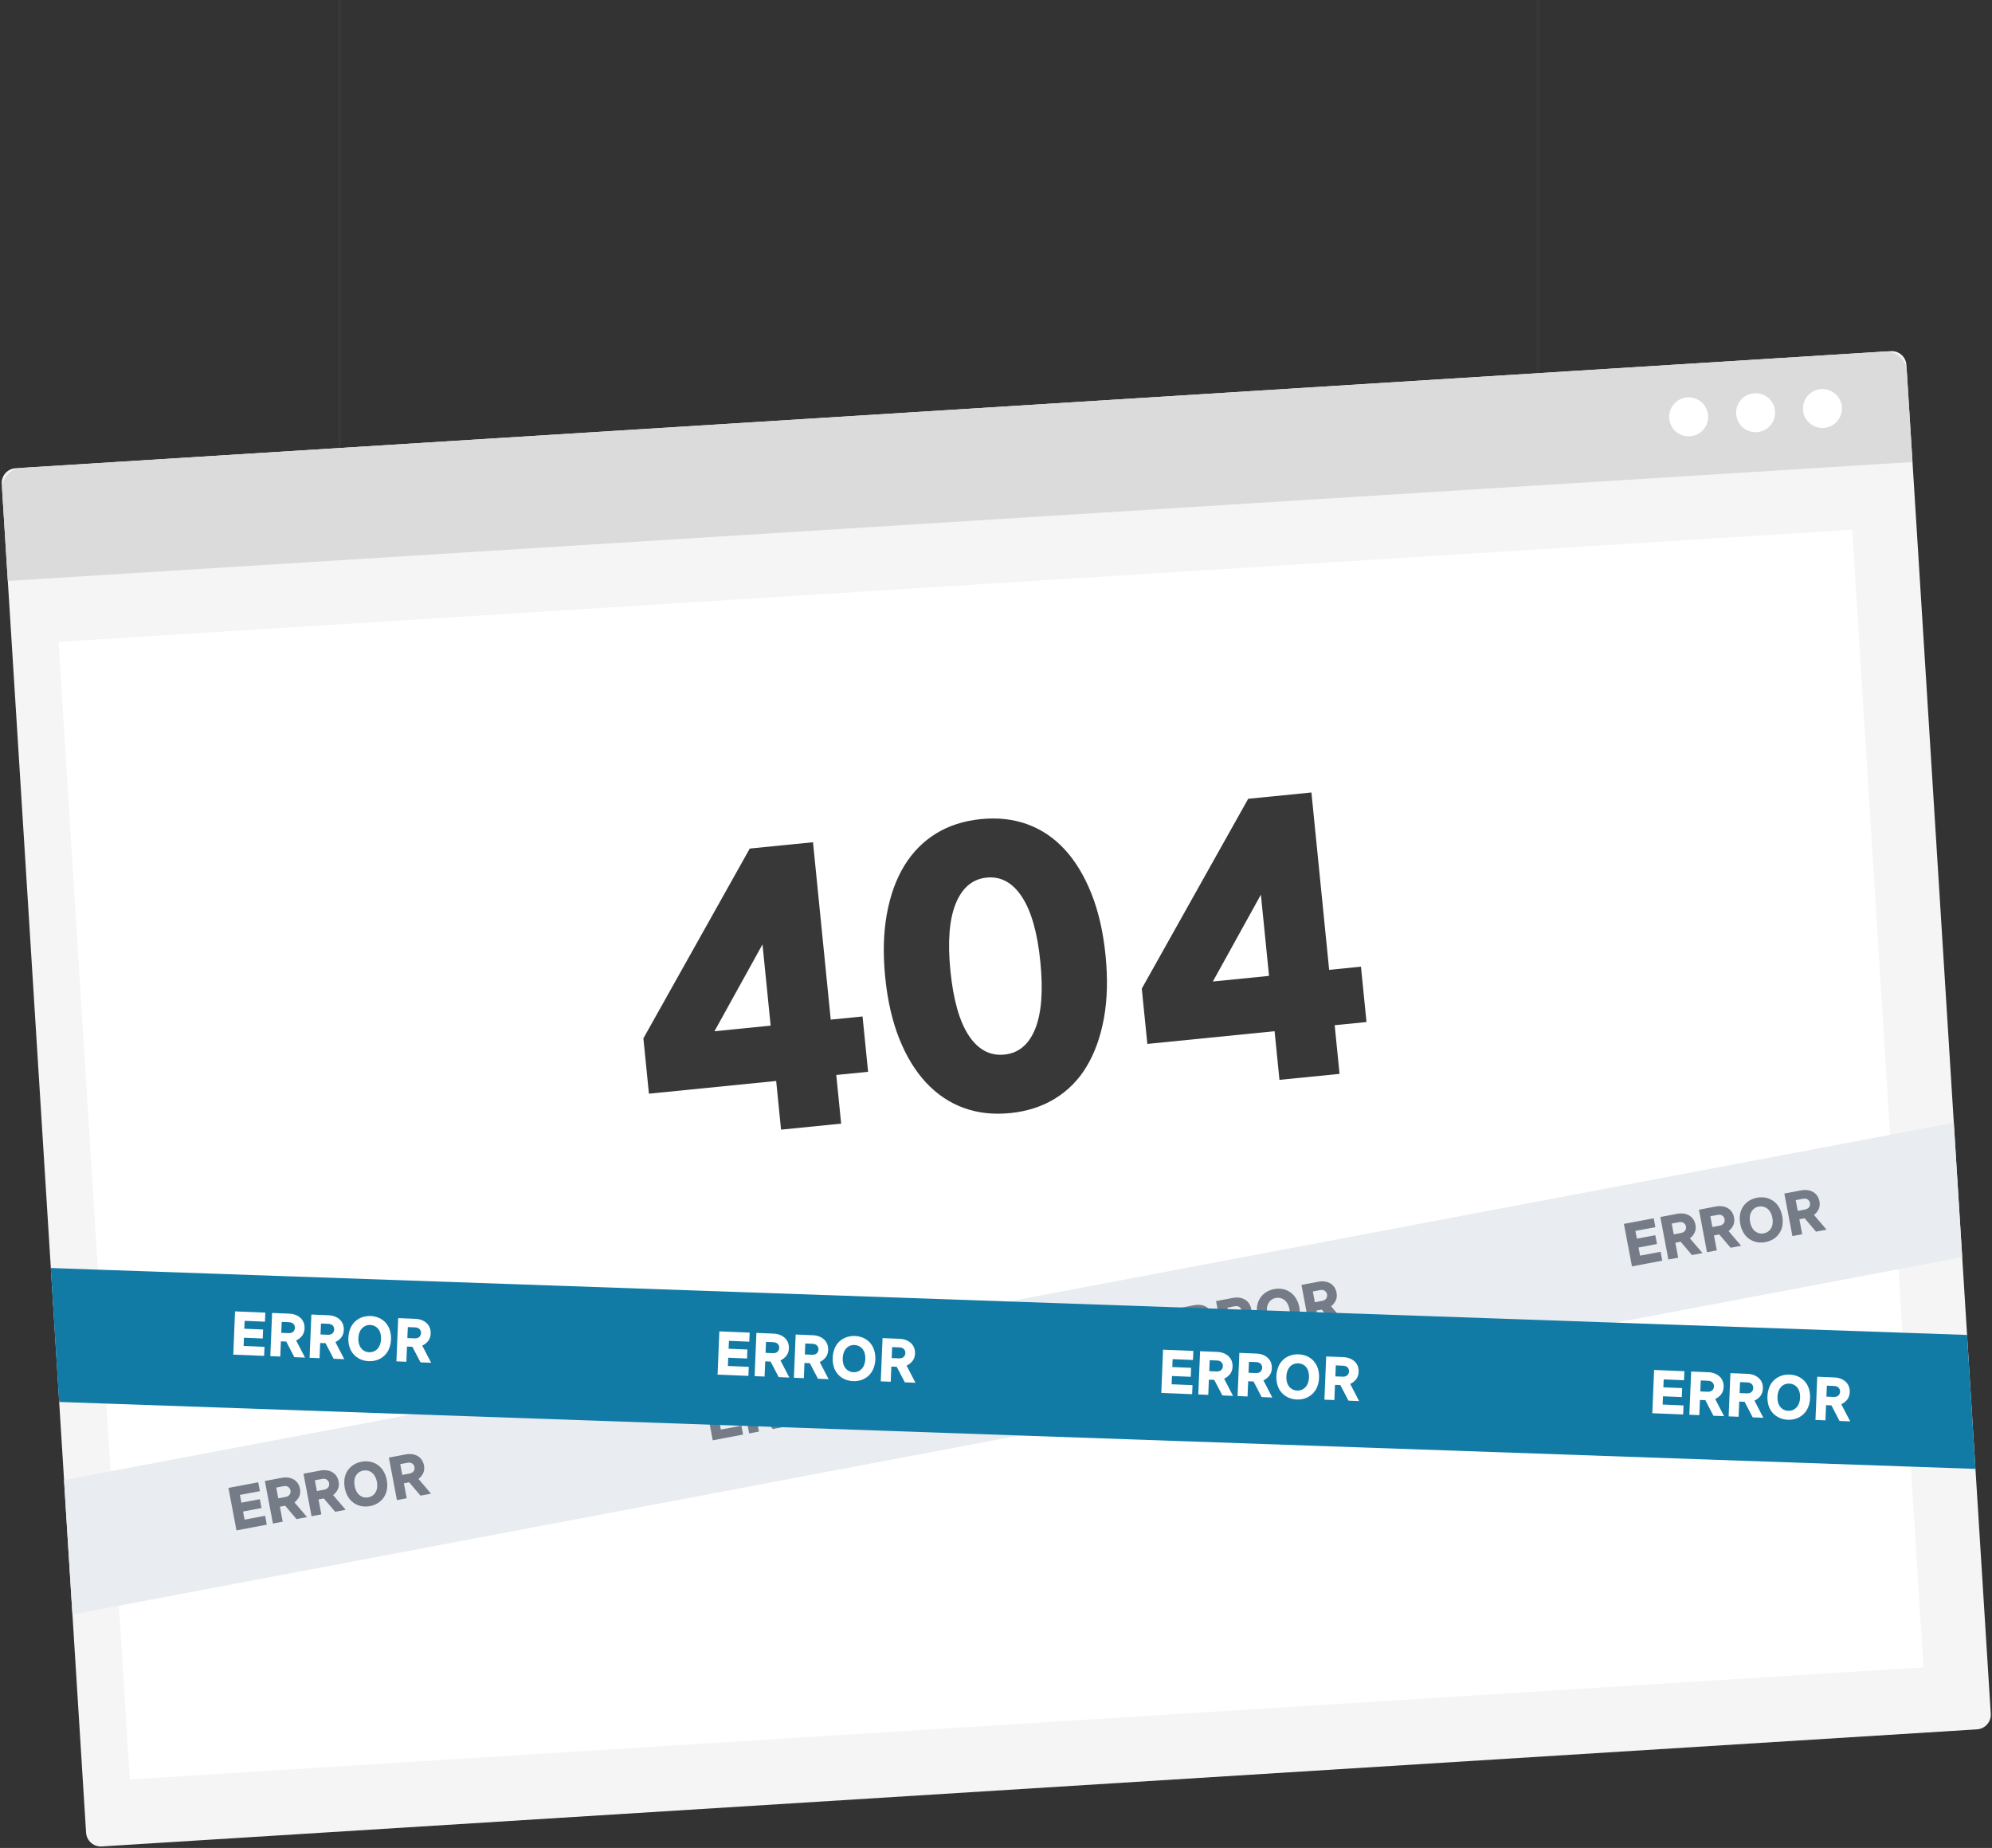<svg width="359" height="333" viewBox="0 0 359 333" fill="none" xmlns="http://www.w3.org/2000/svg">
<rect x="0" y="0" width="359" height="333" fill="#333333" stroke="none"/>
<g clip-path="url(#clip0_93_4318)">
<path d="M133.832 169.759C138.674 164.921 138.674 157.078 133.832 152.24C128.99 147.402 121.14 147.402 116.298 152.24C111.456 157.078 111.456 164.921 116.298 169.759C121.14 174.597 128.99 174.597 133.832 169.759Z" fill="white"/>
<path d="M78.729 182.224H80.874L77.757 190.404H75.747L72.618 182.224H74.777L76.752 188.1L78.729 182.224Z" fill="white"/>
<path d="M81.665 182.224H83.549V190.404H81.665V182.224Z" fill="white"/>
<path d="M85.105 190.404V182.224H87.959C88.516 182.22 89.069 182.306 89.597 182.482C90.087 182.642 90.538 182.902 90.923 183.245C91.309 183.597 91.609 184.032 91.801 184.518C92.023 185.093 92.13 185.706 92.115 186.323C92.129 186.935 92.02 187.544 91.796 188.113C91.601 188.597 91.301 189.032 90.917 189.386C90.535 189.729 90.086 189.99 89.597 190.151C89.069 190.325 88.515 190.411 87.959 190.407L85.105 190.404ZM88.005 188.693C88.301 188.695 88.596 188.651 88.878 188.562C89.141 188.479 89.381 188.336 89.58 188.146C89.79 187.937 89.95 187.683 90.049 187.404C90.171 187.056 90.229 186.689 90.221 186.321C90.228 185.95 90.17 185.581 90.049 185.231C89.951 184.949 89.791 184.694 89.58 184.483C89.379 184.292 89.137 184.149 88.872 184.067C88.592 183.978 88.299 183.934 88.005 183.936H86.989V188.693H88.005Z" fill="white"/>
<path d="M93.315 182.224H99.054V183.936H95.206V185.43H98.757V187.13H95.206V188.693H99.157V190.404H93.322L93.315 182.224Z" fill="white"/>
<path d="M107.771 184.531C107.984 185.104 108.089 185.711 108.08 186.322C108.089 186.931 107.984 187.537 107.771 188.107C107.583 188.608 107.293 189.065 106.92 189.449C106.556 189.815 106.121 190.102 105.641 190.292C104.61 190.688 103.469 190.688 102.439 190.292C101.96 190.1 101.524 189.813 101.159 189.449C100.783 189.067 100.493 188.61 100.309 188.107C100.1 187.536 99.997 186.931 100.006 186.322C99.997 185.712 100.1 185.105 100.309 184.531C100.492 184.026 100.782 183.567 101.159 183.185C101.526 182.819 101.963 182.532 102.444 182.34C103.473 181.945 104.612 181.945 105.641 182.34C106.121 182.531 106.556 182.819 106.92 183.185C107.295 183.57 107.585 184.028 107.771 184.531ZM106.018 187.418C106.134 187.065 106.19 186.694 106.184 186.322C106.19 185.949 106.134 185.577 106.018 185.221C105.924 184.924 105.77 184.648 105.566 184.411C105.379 184.199 105.148 184.03 104.889 183.915C104.622 183.799 104.335 183.741 104.044 183.744C103.755 183.74 103.469 183.799 103.204 183.915C102.945 184.03 102.714 184.2 102.527 184.411C102.324 184.647 102.171 184.92 102.075 185.216C101.854 185.933 101.854 186.701 102.075 187.418C102.171 187.713 102.324 187.987 102.527 188.222C102.714 188.434 102.946 188.603 103.204 188.718C103.469 188.834 103.755 188.893 104.044 188.889C104.335 188.892 104.623 188.834 104.889 188.718C105.148 188.603 105.379 188.434 105.566 188.222C105.769 187.987 105.922 187.713 106.018 187.418Z" fill="white"/>
<path d="M117.42 187.597V182.224H119.202V190.404H117.134L113.957 185.031V190.404H112.187V182.224H114.254L117.42 187.597Z" fill="white"/>
<path d="M128.154 184.531C128.367 185.104 128.471 185.711 128.463 186.323C128.472 186.931 128.367 187.537 128.154 188.107C127.966 188.608 127.676 189.065 127.303 189.449C126.939 189.815 126.504 190.102 126.025 190.293C125.514 190.494 124.969 190.595 124.42 190.589C123.873 190.595 123.33 190.494 122.821 190.293C122.342 190.1 121.907 189.813 121.542 189.449C121.166 189.067 120.876 188.61 120.692 188.107C120.482 187.536 120.38 186.931 120.389 186.323C120.38 185.712 120.483 185.105 120.692 184.531C120.875 184.026 121.165 183.567 121.542 183.185C121.909 182.819 122.346 182.532 122.827 182.34C123.856 181.945 124.996 181.945 126.025 182.34C126.504 182.531 126.939 182.819 127.303 183.185C127.677 183.57 127.967 184.028 128.154 184.531ZM126.401 187.418C126.517 187.065 126.573 186.694 126.567 186.323C126.573 185.949 126.516 185.577 126.401 185.221C126.306 184.924 126.153 184.648 125.949 184.411C125.761 184.199 125.53 184.03 125.272 183.915C125.005 183.799 124.717 183.741 124.427 183.744C124.138 183.74 123.852 183.799 123.587 183.915C123.328 184.03 123.097 184.2 122.909 184.411C122.707 184.647 122.553 184.92 122.458 185.216C122.236 185.933 122.236 186.701 122.458 187.418C122.554 187.713 122.707 187.987 122.909 188.222C123.097 188.434 123.328 188.603 123.587 188.718C123.851 188.834 124.138 188.893 124.427 188.889C124.718 188.892 125.005 188.834 125.272 188.718C125.53 188.603 125.761 188.434 125.949 188.222C126.152 187.987 126.305 187.713 126.401 187.418Z" fill="white"/>
<path d="M128.668 182.224H135.611V183.936H133.087V190.404H131.192V183.936H128.668V182.224Z" fill="white"/>
<path d="M139.493 182.224H145.443V183.936H141.378V185.43H145.134V187.13H141.378V190.402H139.493V182.224Z" fill="white"/>
<path d="M154.008 184.531C154.22 185.104 154.325 185.711 154.316 186.323C154.325 186.931 154.221 187.537 154.008 188.107C153.82 188.609 153.53 189.065 153.156 189.449C152.793 189.815 152.358 190.102 151.878 190.293C151.368 190.494 150.823 190.595 150.274 190.589C149.727 190.595 149.184 190.494 148.675 190.293C148.196 190.1 147.761 189.813 147.396 189.449C147.02 189.067 146.731 188.61 146.545 188.107C146.336 187.536 146.233 186.931 146.243 186.323C146.234 185.712 146.336 185.105 146.545 184.531C146.729 184.027 147.019 183.568 147.396 183.185C147.762 182.819 148.199 182.532 148.681 182.34C149.71 181.945 150.849 181.945 151.878 182.34C152.358 182.531 152.793 182.819 153.156 183.185C153.531 183.569 153.821 184.028 154.008 184.531ZM152.255 187.418C152.37 187.064 152.426 186.694 152.42 186.323C152.426 185.949 152.37 185.577 152.255 185.221C152.161 184.924 152.007 184.648 151.804 184.411C151.616 184.199 151.385 184.03 151.126 183.915C150.86 183.799 150.572 183.741 150.282 183.744C149.993 183.741 149.707 183.799 149.443 183.915C149.184 184.03 148.953 184.2 148.765 184.411C148.563 184.647 148.409 184.92 148.314 185.216C148.094 185.933 148.094 186.7 148.314 187.418C148.409 187.713 148.563 187.987 148.765 188.222C148.953 188.434 149.184 188.603 149.443 188.718C149.707 188.834 149.993 188.893 150.282 188.889C150.572 188.892 150.86 188.834 151.126 188.718C151.385 188.603 151.616 188.434 151.804 188.222C152.006 187.987 152.16 187.713 152.255 187.418Z" fill="white"/>
<path d="M155.492 182.224H157.387V187.222C157.387 187.777 157.526 188.193 157.805 188.471C158.083 188.748 158.465 188.887 158.952 188.887C159.446 188.887 159.832 188.748 160.11 188.471C160.388 188.193 160.527 187.777 160.528 187.222V182.224H162.423V187.198C162.434 187.71 162.341 188.218 162.149 188.693C161.983 189.096 161.731 189.458 161.412 189.754C161.096 190.04 160.722 190.254 160.316 190.382C159.431 190.655 158.484 190.655 157.599 190.382C157.191 190.254 156.815 190.04 156.497 189.754C156.175 189.46 155.923 189.097 155.76 188.693C155.572 188.217 155.481 187.709 155.492 187.198V182.224Z" fill="white"/>
<path d="M169.091 187.597V182.224H170.873V190.404H168.806L165.631 185.031V190.404H163.864V182.224H165.931L169.091 187.597Z" fill="white"/>
<path d="M172.414 190.404V182.224H175.268C175.825 182.22 176.379 182.307 176.907 182.482C177.396 182.642 177.847 182.902 178.231 183.245C178.617 183.597 178.918 184.032 179.111 184.518C179.332 185.093 179.439 185.706 179.425 186.323C179.438 186.935 179.329 187.543 179.105 188.113C178.91 188.597 178.609 189.032 178.226 189.386C177.844 189.729 177.395 189.99 176.907 190.151C176.378 190.325 175.825 190.411 175.268 190.407L172.414 190.404ZM175.315 188.693C175.611 188.695 175.906 188.651 176.189 188.562C176.451 188.478 176.692 188.336 176.891 188.146C177.101 187.937 177.26 187.683 177.359 187.404C177.481 187.056 177.539 186.689 177.53 186.321C177.538 185.95 177.48 185.581 177.359 185.231C177.261 184.949 177.101 184.694 176.891 184.483C176.69 184.292 176.448 184.15 176.183 184.067C175.902 183.978 175.609 183.934 175.315 183.936H174.299V188.693H175.315Z" fill="white"/>
<path d="M123.46 154.486H126.552V156.503L126.115 163.862H123.914L123.462 156.503L123.46 154.486ZM123.696 165.025H126.332V167.514H123.696V165.025Z" fill="#FEC253"/>
<path d="M61.19 -0V87.443" stroke="#383838" stroke-width="0.565" stroke-miterlimit="10"/>
<path d="M277.156 -0V87.443" stroke="#383838" stroke-width="0.565" stroke-miterlimit="10"/>
<path d="M356.298 311.629L18.32 332.728C17.621 332.769 16.933 332.533 16.407 332.069C15.882 331.606 15.561 330.954 15.514 330.255L13.055 290.924L11.7 269.35L11.546 266.709L10.665 252.628L10.213 245.329L9.16 228.493L1.409 104.687L0.38 88.23C0.38 88.225 0.38 88.22 0.38 88.215L0.315 87.182C0.273 86.483 0.51 85.796 0.974 85.27C1.438 84.745 2.091 84.424 2.79 84.379L3.839 84.313L340.771 63.279C341.471 63.237 342.159 63.474 342.684 63.938C343.21 64.401 343.531 65.054 343.576 65.753L343.642 66.801L344.672 83.26L352.117 202.327L353.466 223.902L353.631 226.541L354.509 240.558L354.969 247.923L356.018 264.694L358.778 308.828C358.818 309.528 358.58 310.215 358.116 310.739C357.651 311.264 356.998 311.584 356.298 311.629Z" fill="#F5F5F5"/>
<path d="M344.668 83.257L343.639 66.795C343.575 65.819 343.127 64.907 342.392 64.259C341.657 63.612 340.696 63.281 339.718 63.34L3.838 84.311C2.86 84.375 1.948 84.823 1.299 85.557C0.651 86.292 0.321 87.253 0.38 88.23L1.408 104.688L344.668 83.257Z" fill="#DBDBDB"/>
<path d="M304.33 78.628C306.271 78.628 307.844 77.056 307.844 75.117C307.844 73.178 306.271 71.606 304.33 71.606C302.39 71.606 300.816 73.178 300.816 75.117C300.816 77.056 302.39 78.628 304.33 78.628Z" fill="white"/>
<path d="M319.88 74.834C320.137 72.912 318.785 71.146 316.861 70.89C314.938 70.634 313.171 71.984 312.914 73.906C312.658 75.828 314.01 77.594 315.933 77.85C317.857 78.106 319.624 76.756 319.88 74.834Z" fill="white"/>
<path d="M331.949 73.392C331.992 74.085 331.829 74.776 331.48 75.376C331.13 75.977 330.611 76.46 329.986 76.766C329.362 77.071 328.661 77.185 327.972 77.092C327.282 76.999 326.636 76.704 326.115 76.245C325.594 75.785 325.221 75.181 325.043 74.51C324.865 73.838 324.89 73.129 325.116 72.472C325.342 71.815 325.757 71.239 326.31 70.818C326.863 70.397 327.529 70.15 328.223 70.106C328.683 70.078 329.145 70.14 329.581 70.289C330.018 70.439 330.421 70.673 330.767 70.978C331.113 71.283 331.395 71.653 331.598 72.067C331.801 72.481 331.92 72.931 331.949 73.392Z" fill="white"/>
<path d="M333.809 95.461L10.562 115.667L23.398 320.653L346.645 300.447L333.809 95.461Z" fill="white"/>
<path d="M353.628 226.542L342.132 228.716L184.669 258.485L21.414 289.348L13.055 290.927L11.706 269.353L11.541 266.712L19.899 265.132L181.209 234.636L340.618 204.5L350.673 202.599L352.114 202.327L353.463 223.903L353.628 226.542Z" fill="#E9ECF0"/>
<path d="M115.953 187.108L135.122 152.91L146.519 151.771L149.716 183.738L155.449 183.164L156.447 193.136L150.713 193.709L151.591 202.478L140.761 203.559L139.884 194.79L116.95 197.08L115.953 187.108ZM138.887 184.818L137.419 170.179L128.761 185.829L138.887 184.818Z" fill="#383838"/>
<path d="M196.702 161.044C197.975 164.25 198.822 167.951 199.242 172.147C199.662 176.343 199.564 180.127 198.948 183.498C198.331 186.869 197.287 189.771 195.815 192.204C194.411 194.567 192.45 196.553 190.103 197.988C187.77 199.41 185.092 200.272 182.069 200.575C179.001 200.882 176.194 200.568 173.646 199.631C171.099 198.695 168.85 197.181 166.901 195.09C164.952 193 163.342 190.363 162.07 187.18C160.799 183.997 159.954 180.308 159.534 176.113C159.114 171.917 159.211 168.121 159.825 164.726C160.438 161.331 161.492 158.417 162.986 155.982C164.481 153.548 166.385 151.62 168.698 150.198C171.012 148.777 173.701 147.912 176.767 147.603C179.834 147.296 182.642 147.611 185.19 148.548C187.739 149.484 189.976 150.999 191.9 153.092C193.827 155.186 195.427 157.837 196.702 161.044ZM186.558 185.412C187.703 182.584 188.015 178.553 187.493 173.319C186.97 168.086 185.865 164.184 184.178 161.615C182.491 159.047 180.373 157.889 177.825 158.142C175.277 158.396 173.419 159.951 172.251 162.806C171.082 165.664 170.76 169.708 171.284 174.938C171.808 180.168 172.91 184.057 174.591 186.603C176.276 189.15 178.416 190.294 181.01 190.034C183.562 189.782 185.412 188.242 186.56 185.413L186.558 185.412Z" fill="#383838"/>
<path d="M205.773 178.145L224.949 143.942L236.345 142.803L239.542 174.768L245.274 174.196L246.271 184.168L240.537 184.74L241.414 193.509L230.585 194.591L229.708 185.822L206.775 188.112L205.773 178.145ZM228.707 175.855L227.239 161.216L218.582 176.865L228.707 175.855Z" fill="#383838"/>
<path d="M41.167 268.119L46.536 267.104L46.84 268.706L43.236 269.383L43.501 270.782L46.826 270.153L47.128 271.745L43.802 272.375L44.08 273.841L47.78 273.142L48.083 274.744L42.619 275.777L41.167 268.119Z" fill="#757C87"/>
<path d="M51.392 271.328L50.44 271.509L50.952 274.205L49.187 274.538L47.735 266.878L50.773 266.304C51.155 266.228 51.548 266.215 51.935 266.266C52.284 266.312 52.621 266.424 52.927 266.598C53.219 266.766 53.469 266.997 53.659 267.275C53.86 267.572 53.995 267.909 54.056 268.262C54.163 268.726 54.121 269.211 53.938 269.651C53.74 270.074 53.443 270.443 53.073 270.728L55.331 273.376L53.436 273.734L51.392 271.328ZM50.149 270.003L51.411 269.764C51.782 269.694 52.045 269.548 52.201 269.327C52.348 269.107 52.402 268.839 52.353 268.579C52.304 268.319 52.155 268.089 51.938 267.938C51.712 267.788 51.416 267.749 51.046 267.819L49.786 268.057L50.149 270.003Z" fill="#757C87"/>
<path d="M58.352 270.015L57.401 270.195L57.911 272.887L56.146 273.225L54.695 265.565L57.731 264.99C58.114 264.914 58.507 264.901 58.893 264.954C59.243 264.999 59.58 265.112 59.887 265.285C60.178 265.454 60.428 265.685 60.619 265.962C60.818 266.26 60.954 266.596 61.016 266.949C61.123 267.413 61.084 267.899 60.903 268.339C60.705 268.762 60.409 269.131 60.038 269.416L62.297 272.064L60.404 272.422L58.352 270.015ZM57.111 268.688L58.373 268.45C58.743 268.38 59.007 268.234 59.163 268.013C59.309 267.793 59.362 267.525 59.313 267.266C59.264 267.006 59.116 266.776 58.9 266.625C58.674 266.474 58.379 266.435 58.007 266.505L56.746 266.744L57.111 268.688Z" fill="#757C87"/>
<path d="M69.09 265.071C69.391 265.57 69.597 266.12 69.698 266.694C69.815 267.263 69.824 267.848 69.725 268.42C69.638 268.923 69.448 269.402 69.167 269.827C68.891 270.234 68.535 270.58 68.119 270.843C67.224 271.396 66.155 271.597 65.119 271.407C64.636 271.312 64.178 271.12 63.772 270.843C63.352 270.552 62.999 270.176 62.737 269.738C62.44 269.24 62.237 268.692 62.137 268.12C62.021 267.55 62.009 266.963 62.102 266.389C62.185 265.884 62.376 265.403 62.66 264.977C62.939 264.571 63.297 264.226 63.713 263.962C64.608 263.411 65.674 263.21 66.708 263.398C67.191 263.492 67.649 263.684 68.055 263.962C68.473 264.256 68.826 264.634 69.09 265.071ZM67.961 268.085C68.007 267.734 67.994 267.377 67.922 267.029C67.861 266.679 67.743 266.341 67.572 266.029C67.429 265.767 67.235 265.537 67 265.352C66.787 265.186 66.539 265.069 66.275 265.008C66.006 264.946 65.726 264.942 65.454 264.996C65.183 265.044 64.926 265.15 64.699 265.306C64.478 265.459 64.293 265.659 64.156 265.89C64.006 266.146 63.909 266.43 63.87 266.724C63.791 267.435 63.928 268.153 64.261 268.786C64.404 269.047 64.599 269.278 64.832 269.463C65.044 269.628 65.289 269.745 65.55 269.808C65.819 269.87 66.097 269.874 66.367 269.819C66.64 269.771 66.899 269.666 67.128 269.51C67.351 269.356 67.538 269.157 67.677 268.925C67.827 268.667 67.924 268.381 67.961 268.085Z" fill="#757C87"/>
<path d="M73.74 267.107L72.788 267.286L73.299 269.979L71.534 270.317L70.083 262.656L73.119 262.082C73.502 262.006 73.894 261.993 74.281 262.045C74.631 262.091 74.968 262.204 75.275 262.377C75.567 262.545 75.817 262.776 76.006 263.054C76.207 263.352 76.342 263.688 76.404 264.041C76.509 264.506 76.468 264.991 76.285 265.431C76.087 265.854 75.79 266.223 75.42 266.508L77.679 269.156L75.786 269.514L73.74 267.107ZM72.498 265.78L73.761 265.541C74.131 265.471 74.394 265.325 74.551 265.104C74.696 264.884 74.75 264.616 74.701 264.357C74.652 264.097 74.504 263.867 74.288 263.715C74.062 263.565 73.765 263.526 73.396 263.597L72.133 263.835L72.498 265.78Z" fill="#757C87"/>
<path d="M127 251.882L132.368 250.867L132.672 252.47L129.069 253.147L129.333 254.546L132.659 253.917L132.961 255.509L129.635 256.139L129.912 257.605L133.612 256.906L133.916 258.508L128.452 259.542L127 251.882Z" fill="#757C87"/>
<path d="M137.224 255.092L136.272 255.272L136.782 257.965L135.017 258.304L133.566 250.642L136.603 250.068C136.985 249.992 137.378 249.98 137.764 250.031C138.115 250.078 138.452 250.193 138.758 250.369C139.05 250.537 139.301 250.768 139.49 251.046C139.69 251.344 139.826 251.68 139.887 252.033C139.993 252.497 139.952 252.983 139.769 253.422C139.57 253.845 139.274 254.214 138.904 254.5L141.162 257.147L139.27 257.506L137.224 255.092ZM135.982 253.766L137.244 253.527C137.614 253.457 137.877 253.312 138.034 253.091C138.18 252.87 138.233 252.602 138.184 252.343C138.135 252.084 137.987 251.854 137.771 251.702C137.545 251.553 137.25 251.512 136.879 251.583L135.617 251.821L135.982 253.766Z" fill="#757C87"/>
<path d="M144.185 253.777L143.233 253.958L143.743 256.649L141.978 256.988L140.526 249.328L143.564 248.753C143.946 248.676 144.339 248.664 144.726 248.716C145.075 248.762 145.412 248.875 145.718 249.048C146.01 249.215 146.26 249.447 146.45 249.725C146.651 250.023 146.786 250.359 146.847 250.713C146.955 251.176 146.916 251.662 146.734 252.102C146.536 252.525 146.24 252.894 145.869 253.178L148.128 255.827L146.235 256.186L144.185 253.777ZM142.943 252.45L144.204 252.212C144.575 252.142 144.838 251.997 144.994 251.776C145.141 251.556 145.196 251.287 145.147 251.028C145.097 250.768 144.948 250.538 144.731 250.387C144.505 250.237 144.21 250.198 143.839 250.267L142.577 250.507L142.943 252.45Z" fill="white"/>
<path d="M154.923 248.833C155.513 249.844 155.737 251.027 155.558 252.184C155.469 252.686 155.277 253.165 154.993 253.589C154.718 253.996 154.361 254.342 153.945 254.605C153.05 255.158 151.981 255.359 150.946 255.169C150.463 255.074 150.004 254.882 149.598 254.605C149.178 254.315 148.825 253.938 148.564 253.5C147.98 252.487 147.756 251.307 147.929 250.151C148.012 249.646 148.202 249.164 148.487 248.739C148.765 248.333 149.124 247.987 149.54 247.724C150.434 247.171 151.501 246.97 152.534 247.16C153.017 247.253 153.476 247.445 153.882 247.724C154.302 248.017 154.657 248.395 154.923 248.833ZM153.794 251.847C153.839 251.496 153.826 251.14 153.754 250.793C153.693 250.442 153.575 250.104 153.404 249.791C153.261 249.529 153.067 249.299 152.833 249.114C152.618 248.951 152.371 248.835 152.108 248.776C151.838 248.715 151.558 248.711 151.286 248.764C151.015 248.813 150.758 248.918 150.531 249.073C150.31 249.228 150.125 249.427 149.988 249.658C149.838 249.914 149.741 250.197 149.703 250.491C149.658 250.847 149.672 251.207 149.745 251.558C149.805 251.907 149.923 252.243 150.094 252.554C150.235 252.815 150.427 253.045 150.658 253.231C150.87 253.396 151.116 253.514 151.378 253.576C151.646 253.638 151.924 253.642 152.194 253.588C152.466 253.539 152.726 253.433 152.955 253.278C153.178 253.125 153.364 252.925 153.503 252.692C153.656 252.433 153.755 252.146 153.794 251.847Z" fill="white"/>
<path d="M159.574 250.87L158.623 251.049L159.133 253.742L157.368 254.081L155.916 246.419L158.953 245.845C159.336 245.769 159.729 245.756 160.115 245.808C160.465 245.856 160.803 245.971 161.109 246.146C161.4 246.314 161.65 246.545 161.839 246.823C162.04 247.121 162.176 247.457 162.238 247.81C162.343 248.275 162.302 248.761 162.118 249.2C161.921 249.623 161.624 249.992 161.253 250.276L163.517 252.925L161.624 253.283L159.574 250.87ZM158.332 249.543L159.594 249.304C159.965 249.234 160.228 249.088 160.384 248.867C160.531 248.647 160.585 248.379 160.536 248.119C160.487 247.86 160.338 247.63 160.121 247.479C159.895 247.33 159.599 247.29 159.229 247.36L157.968 247.598L158.332 249.543Z" fill="white"/>
<path d="M205.632 237.006L211.001 235.991L211.305 237.594L207.7 238.271L207.966 239.671L211.291 239.041L211.592 240.633L208.267 241.263L208.545 242.729L212.245 242.03L212.549 243.633L207.084 244.666L205.632 237.006Z" fill="white"/>
<path d="M215.857 240.219L214.905 240.398L215.415 243.091L213.65 243.43L212.198 235.77L215.236 235.194C215.618 235.118 216.011 235.106 216.397 235.157C216.747 235.203 217.084 235.316 217.39 235.49C217.682 235.657 217.932 235.889 218.122 236.167C218.32 236.462 218.453 236.795 218.515 237.145C218.621 237.609 218.579 238.095 218.396 238.535C218.198 238.958 217.902 239.327 217.531 239.611L219.795 242.26L217.901 242.617L215.857 240.219ZM214.615 238.892L215.876 238.653C216.247 238.583 216.51 238.438 216.666 238.218C216.812 237.997 216.866 237.729 216.817 237.469C216.768 237.21 216.619 236.98 216.403 236.828C216.177 236.679 215.881 236.639 215.511 236.709L214.25 236.948L214.615 238.892Z" fill="#757C87"/>
<path d="M222.816 238.905L221.865 239.085L222.375 241.778L220.61 242.116L219.159 234.455L222.195 233.881C222.578 233.805 222.971 233.792 223.357 233.843C223.707 233.889 224.044 234.002 224.351 234.176C224.643 234.344 224.893 234.575 225.083 234.853C225.283 235.151 225.418 235.487 225.48 235.84C225.587 236.304 225.548 236.789 225.367 237.229C225.169 237.652 224.872 238.021 224.502 238.306L226.76 240.955L224.868 241.313L222.816 238.905ZM221.574 237.579L222.837 237.34C223.207 237.27 223.471 237.124 223.627 236.903C223.772 236.683 223.826 236.415 223.777 236.155C223.728 235.896 223.58 235.666 223.364 235.514C223.138 235.365 222.842 235.325 222.471 235.396L221.21 235.634L221.574 237.579Z" fill="#757C87"/>
<path d="M233.556 233.963C233.857 234.461 234.063 235.011 234.164 235.585C234.28 236.154 234.29 236.74 234.191 237.312C234.104 237.814 233.914 238.293 233.633 238.718C233.357 239.125 233 239.47 232.585 239.733C232.143 240.012 231.65 240.204 231.135 240.297C230.623 240.398 230.097 240.398 229.585 240.297C229.102 240.202 228.644 240.01 228.238 239.733C227.818 239.443 227.465 239.066 227.202 238.629C226.62 237.615 226.396 236.435 226.568 235.279C226.651 234.774 226.841 234.293 227.126 233.868C227.404 233.461 227.763 233.116 228.179 232.853C229.073 232.301 230.14 232.1 231.174 232.289C231.657 232.382 232.115 232.574 232.521 232.853C232.939 233.147 233.292 233.525 233.556 233.963ZM232.427 236.976C232.473 236.625 232.46 236.268 232.387 235.921C232.327 235.57 232.208 235.232 232.037 234.919C231.894 234.658 231.7 234.427 231.466 234.242C231.251 234.079 231.004 233.964 230.741 233.904C230.471 233.843 230.192 233.84 229.92 233.894C229.649 233.941 229.391 234.047 229.165 234.203C228.944 234.356 228.759 234.555 228.622 234.786C228.472 235.043 228.375 235.327 228.336 235.621C228.258 236.332 228.394 237.05 228.727 237.683C228.87 237.945 229.065 238.175 229.298 238.36C229.51 238.525 229.755 238.642 230.016 238.705C230.286 238.764 230.566 238.768 230.837 238.717C231.109 238.666 231.367 238.56 231.597 238.406C231.82 238.253 232.007 238.054 232.146 237.822C232.296 237.562 232.392 237.274 232.427 236.976Z" fill="#757C87"/>
<path d="M238.205 235.991L237.253 236.172L237.764 238.863L235.999 239.202L234.548 231.542L237.584 230.968C237.967 230.891 238.359 230.878 238.746 230.93C239.095 230.976 239.433 231.089 239.74 231.262C240.032 231.429 240.282 231.661 240.471 231.939C240.672 232.236 240.807 232.573 240.869 232.926C240.974 233.39 240.932 233.875 240.75 234.315C240.552 234.737 240.256 235.107 239.885 235.391L242.143 238.04L240.251 238.399L238.205 235.991ZM236.963 234.664L238.225 234.426C238.596 234.356 238.859 234.211 239.016 233.99C239.161 233.77 239.215 233.501 239.166 233.242C239.117 232.983 238.969 232.753 238.753 232.601C238.527 232.451 238.23 232.411 237.861 232.482L236.598 232.721L236.963 234.664Z" fill="#757C87"/>
<path d="M292.661 220.545L298.03 219.529L298.334 221.131L294.73 221.808L294.995 223.207L298.32 222.579L298.623 224.17L295.297 224.8L295.574 226.267L299.274 225.567L299.578 227.169L294.113 228.202L292.661 220.545Z" fill="#757C87"/>
<path d="M302.885 223.757L301.933 223.938L302.443 226.631L300.679 226.964L299.227 219.304L302.264 218.729C302.647 218.653 303.039 218.641 303.426 218.692C303.775 218.738 304.113 218.85 304.419 219.024C304.711 219.192 304.96 219.423 305.15 219.701C305.351 219.998 305.487 220.334 305.549 220.688C305.654 221.152 305.612 221.637 305.429 222.077C305.231 222.5 304.934 222.869 304.564 223.154L306.822 225.802L304.929 226.16L302.885 223.757ZM301.643 222.432L302.904 222.193C303.275 222.123 303.539 221.977 303.694 221.756C303.841 221.536 303.896 221.268 303.847 221.008C303.798 220.748 303.648 220.518 303.431 220.367C303.206 220.217 302.91 220.178 302.539 220.248L301.278 220.487L301.643 222.432Z" fill="#757C87"/>
<path d="M309.846 222.438L308.894 222.619L309.404 225.311L307.639 225.649L306.188 217.989L309.225 217.414C309.607 217.337 310 217.325 310.387 217.378C310.736 217.423 311.073 217.536 311.38 217.709C311.672 217.877 311.922 218.109 312.112 218.386C312.312 218.684 312.447 219.02 312.509 219.373C312.615 219.838 312.573 220.323 312.391 220.763C312.193 221.186 311.896 221.555 311.526 221.839L313.784 224.488L311.892 224.846L309.846 222.438ZM308.604 221.112L309.866 220.874C310.236 220.804 310.5 220.658 310.656 220.437C310.802 220.217 310.856 219.949 310.806 219.689C310.757 219.43 310.609 219.2 310.393 219.048C310.168 218.898 309.87 218.858 309.501 218.929L308.239 219.168L308.604 221.112Z" fill="#757C87"/>
<path d="M320.587 217.497C321.178 218.507 321.403 219.69 321.223 220.846C321.136 221.349 320.945 221.827 320.664 222.253C320.388 222.66 320.032 223.005 319.616 223.268C318.721 223.821 317.652 224.022 316.616 223.832C316.134 223.738 315.675 223.546 315.269 223.268C314.849 222.978 314.497 222.602 314.235 222.164C313.937 221.666 313.733 221.118 313.634 220.546C313.518 219.976 313.506 219.389 313.599 218.814C313.681 218.31 313.869 217.829 314.151 217.403C314.43 216.997 314.789 216.652 315.205 216.388C316.099 215.836 317.166 215.636 318.199 215.824C318.682 215.918 319.141 216.11 319.546 216.388C319.966 216.681 320.321 217.059 320.587 217.497ZM319.458 220.511C319.504 220.159 319.491 219.803 319.42 219.455C319.358 219.105 319.239 218.767 319.069 218.455C318.926 218.193 318.732 217.962 318.497 217.778C318.283 217.614 318.036 217.499 317.774 217.439C317.503 217.378 317.223 217.374 316.952 217.428C316.681 217.476 316.423 217.581 316.196 217.737C315.976 217.891 315.79 218.09 315.653 218.321C315.503 218.578 315.406 218.861 315.367 219.155C315.322 219.51 315.336 219.871 315.409 220.221C315.47 220.57 315.588 220.907 315.759 221.217C315.902 221.479 316.096 221.709 316.329 221.894C316.542 222.059 316.787 222.177 317.049 222.239C317.317 222.301 317.595 222.305 317.865 222.251C318.137 222.202 318.396 222.097 318.625 221.942C318.848 221.788 319.035 221.588 319.174 221.356C319.325 221.097 319.422 220.809 319.458 220.511Z" fill="#757C87"/>
<path d="M325.233 219.529L324.282 219.708L324.792 222.401L323.028 222.739L321.576 215.078L324.614 214.504C324.996 214.428 325.388 214.415 325.774 214.467C326.124 214.514 326.462 214.629 326.768 214.805C327.06 214.972 327.31 215.204 327.5 215.482C327.7 215.779 327.835 216.116 327.897 216.469C328.005 216.933 327.965 217.418 327.784 217.859C327.586 218.281 327.289 218.65 326.919 218.935L329.177 221.584L327.285 221.942L325.233 219.529ZM323.991 218.202L325.254 217.963C325.624 217.893 325.887 217.747 326.044 217.526C326.189 217.306 326.243 217.038 326.194 216.778C326.145 216.519 325.997 216.289 325.781 216.137C325.555 215.987 325.258 215.949 324.889 216.024L323.627 216.263L323.991 218.202Z" fill="#757C87"/>
<path d="M356.015 264.693L344.356 264.286L183.08 258.653L19.136 252.925H19.135L10.66 252.63L10.204 245.331L9.15 228.494L17.627 228.79L182.755 234.558L342.848 240.151L354.505 240.557L354.966 247.922L356.015 264.693Z" fill="#117BA6"/>
<path d="M42.36 236.31L47.82 236.536L47.752 238.165L44.088 238.014L44.028 239.437L47.415 239.577L47.348 241.196L43.966 241.056L43.905 242.544L47.667 242.7L47.599 244.329L42.043 244.103L42.36 236.31Z" fill="white"/>
<path d="M51.591 241.752L50.623 241.711L50.51 244.449L48.716 244.375L49.038 236.591L52.126 236.718C52.516 236.73 52.901 236.806 53.266 236.944C53.596 237.068 53.899 237.254 54.158 237.492C54.406 237.721 54.599 238.002 54.723 238.316C54.85 238.651 54.906 239.009 54.886 239.367C54.884 239.843 54.733 240.307 54.455 240.694C54.166 241.061 53.794 241.353 53.369 241.547L54.973 244.638L53.048 244.559L51.591 241.752ZM50.687 240.179L51.971 240.232C52.347 240.248 52.636 240.166 52.836 239.985C53.028 239.804 53.141 239.555 53.152 239.291C53.163 239.027 53.071 238.77 52.895 238.573C52.71 238.377 52.429 238.271 52.052 238.256L50.77 238.203L50.687 240.179Z" fill="white"/>
<path d="M58.67 242.044L57.702 242.004L57.589 244.742L55.795 244.667L56.117 236.877L59.205 237.005C59.594 237.017 59.98 237.093 60.344 237.231C60.674 237.354 60.977 237.541 61.237 237.779C61.483 238.008 61.674 238.289 61.796 238.602C61.924 238.937 61.98 239.296 61.96 239.654C61.957 240.13 61.807 240.593 61.53 240.98C61.24 241.347 60.868 241.639 60.444 241.833L62.047 244.924L60.127 244.846L58.67 242.044ZM57.766 240.472L59.049 240.525C59.425 240.541 59.714 240.458 59.915 240.278C60.107 240.096 60.22 239.847 60.231 239.583C60.242 239.32 60.15 239.062 59.974 238.865C59.789 238.669 59.509 238.563 59.132 238.548L57.848 238.495L57.766 240.472Z" fill="white"/>
<path d="M70.249 239.661C70.595 240.778 70.546 241.981 70.109 243.067C69.91 243.536 69.616 243.958 69.245 244.308C68.885 244.643 68.459 244.9 67.994 245.061C67.5 245.233 66.977 245.308 66.455 245.281C65.933 245.266 65.42 245.148 64.944 244.936C64.495 244.734 64.093 244.444 63.76 244.082C63.416 243.704 63.158 243.257 63.002 242.771C62.825 242.219 62.751 241.639 62.784 241.06C62.8 240.479 62.921 239.905 63.143 239.367C63.338 238.894 63.632 238.468 64.006 238.119C64.369 237.785 64.797 237.529 65.262 237.365C66.259 237.029 67.345 237.074 68.311 237.491C68.76 237.691 69.164 237.982 69.496 238.345C69.835 238.727 70.092 239.175 70.249 239.661ZM68.466 242.337C68.59 242.005 68.658 241.654 68.667 241.3C68.687 240.945 68.649 240.588 68.554 240.245C68.474 239.958 68.337 239.689 68.151 239.455C67.98 239.246 67.766 239.075 67.523 238.956C67.274 238.835 67.002 238.769 66.726 238.759C66.451 238.745 66.176 238.79 65.919 238.89C65.669 238.992 65.444 239.146 65.258 239.342C65.054 239.557 64.895 239.812 64.791 240.09C64.667 240.425 64.599 240.779 64.591 241.138C64.569 241.491 64.608 241.846 64.704 242.187C64.784 242.474 64.921 242.743 65.106 242.976C65.276 243.185 65.488 243.355 65.729 243.475C65.975 243.595 66.245 243.662 66.519 243.671C66.796 243.686 67.072 243.641 67.331 243.542C67.582 243.443 67.81 243.291 67.997 243.096C68.203 242.877 68.362 242.619 68.466 242.337Z" fill="white"/>
<path d="M74.317 242.689L73.35 242.65L73.237 245.388L71.442 245.313L71.764 237.523L74.852 237.651C75.242 237.663 75.628 237.739 75.993 237.877C76.323 238 76.625 238.187 76.885 238.425C77.133 238.653 77.326 238.934 77.449 239.247C77.577 239.582 77.632 239.941 77.613 240.299C77.611 240.775 77.46 241.239 77.182 241.625C76.894 241.993 76.521 242.285 76.096 242.478L77.7 245.57L75.781 245.49L74.317 242.689ZM73.414 241.118L74.698 241.171C75.074 241.187 75.362 241.104 75.563 240.924C75.754 240.742 75.867 240.493 75.878 240.229C75.889 239.966 75.797 239.708 75.621 239.511C75.437 239.315 75.156 239.209 74.779 239.193L73.496 239.14L73.414 241.118Z" fill="white"/>
<path d="M129.643 239.913L135.102 240.139L135.035 241.769L131.371 241.618L131.312 243.04L134.699 243.18L134.632 244.799L131.244 244.659L131.183 246.148L134.945 246.303L134.878 247.933L129.321 247.707L129.643 239.913Z" fill="white"/>
<path d="M138.874 245.354L137.906 245.315L137.793 248.053L135.999 247.978L136.321 240.188L139.41 240.316C139.8 240.328 140.185 240.404 140.549 240.542C140.879 240.666 141.182 240.852 141.441 241.09C141.689 241.318 141.882 241.599 142.006 241.912C142.133 242.248 142.189 242.606 142.17 242.964C142.167 243.44 142.017 243.904 141.738 244.29C141.45 244.658 141.078 244.95 140.652 245.143L142.257 248.236L140.337 248.155L138.874 245.354ZM137.97 243.783L139.253 243.836C139.63 243.852 139.918 243.769 140.118 243.589C140.31 243.407 140.423 243.158 140.434 242.894C140.445 242.631 140.353 242.373 140.177 242.176C139.992 241.98 139.712 241.874 139.334 241.858L138.052 241.805L137.97 243.783Z" fill="white"/>
<path d="M145.952 245.644L144.984 245.605L144.871 248.343L143.077 248.268L143.399 240.479L146.487 240.606C146.877 240.618 147.262 240.694 147.628 240.832C147.957 240.956 148.26 241.142 148.52 241.38C148.768 241.608 148.961 241.889 149.084 242.202C149.212 242.537 149.268 242.896 149.248 243.254C149.246 243.73 149.096 244.194 148.818 244.58C148.529 244.947 148.156 245.24 147.731 245.433L149.335 248.526L147.415 248.445L145.952 245.644ZM145.049 244.073L146.332 244.126C146.708 244.142 146.997 244.059 147.197 243.879C147.389 243.697 147.502 243.448 147.513 243.184C147.524 242.921 147.432 242.663 147.256 242.466C147.071 242.27 146.791 242.164 146.414 242.148L145.131 242.095L145.049 244.073Z" fill="white"/>
<path d="M157.531 243.262C157.878 244.379 157.828 245.582 157.391 246.668C157.192 247.136 156.898 247.558 156.529 247.909C156.167 248.243 155.741 248.499 155.276 248.662C154.279 248.997 153.194 248.952 152.228 248.536C151.77 248.332 151.36 248.035 151.025 247.662C150.69 247.289 150.438 246.849 150.286 246.372C149.947 245.253 149.997 244.053 150.427 242.966C150.621 242.493 150.915 242.067 151.29 241.717C151.653 241.383 152.08 241.127 152.546 240.964C153.543 240.627 154.629 240.671 155.595 241.089C156.044 241.29 156.447 241.581 156.779 241.944C157.119 242.326 157.376 242.775 157.531 243.262ZM155.75 245.944C155.987 245.272 156.017 244.543 155.835 243.853C155.756 243.565 155.619 243.297 155.432 243.063C155.262 242.853 155.048 242.683 154.805 242.563C154.555 242.443 154.284 242.376 154.007 242.367C153.735 242.351 153.463 242.394 153.21 242.494C152.956 242.593 152.727 242.747 152.539 242.944C152.335 243.159 152.177 243.414 152.073 243.692C151.835 244.366 151.805 245.096 151.986 245.788C152.066 246.074 152.204 246.34 152.39 246.572C152.559 246.781 152.771 246.951 153.011 247.072C153.258 247.192 153.527 247.259 153.802 247.268C154.079 247.282 154.355 247.237 154.614 247.137C154.866 247.036 155.093 246.883 155.28 246.686C155.484 246.472 155.644 246.22 155.75 245.944Z" fill="white"/>
<path d="M161.606 246.293L160.639 246.253L160.526 248.991L158.731 248.917L159.053 241.126L162.143 241.254C162.532 241.267 162.917 241.343 163.282 241.48C163.612 241.604 163.914 241.79 164.174 242.028C164.422 242.256 164.615 242.538 164.738 242.851C164.866 243.187 164.922 243.545 164.902 243.903C164.9 244.379 164.749 244.843 164.471 245.23C164.182 245.596 163.81 245.889 163.385 246.082L164.989 249.174L163.07 249.095L161.606 246.293ZM160.703 244.721L161.986 244.774C162.362 244.79 162.65 244.707 162.85 244.527C163.042 244.345 163.155 244.096 163.166 243.832C163.177 243.569 163.085 243.311 162.909 243.114C162.725 242.918 162.444 242.812 162.067 242.797L160.784 242.744L160.703 244.721Z" fill="white"/>
<path d="M209.606 243.211L215.065 243.437L214.998 245.067L211.333 244.916L211.274 246.339L214.661 246.479L214.595 248.097L211.213 247.958L211.151 249.447L214.913 249.601L214.847 251.231L209.289 251.006L209.606 243.211Z" fill="white"/>
<path d="M218.835 248.653L217.867 248.612L217.754 251.35L215.96 251.277L216.282 243.487L219.37 243.615C219.76 243.627 220.144 243.703 220.509 243.84C220.84 243.964 221.143 244.151 221.402 244.39C221.65 244.618 221.843 244.899 221.967 245.212C222.095 245.547 222.151 245.906 222.131 246.264C222.128 246.74 221.978 247.203 221.7 247.59C221.411 247.957 221.039 248.249 220.614 248.443L222.218 251.536L220.298 251.455L218.835 248.653ZM217.931 247.082L219.214 247.133C219.59 247.149 219.879 247.067 220.08 246.886C220.272 246.705 220.385 246.456 220.395 246.192C220.406 245.928 220.314 245.671 220.138 245.474C219.954 245.278 219.674 245.173 219.297 245.157L218.013 245.104L217.931 247.082Z" fill="white"/>
<path d="M225.914 248.945L224.945 248.904L224.832 251.642L223.038 251.569L223.36 243.785L226.448 243.912C226.838 243.924 227.223 244 227.588 244.138C227.919 244.261 228.222 244.447 228.48 244.686C228.728 244.914 228.921 245.195 229.045 245.508C229.172 245.844 229.228 246.202 229.209 246.56C229.206 247.036 229.055 247.5 228.777 247.887C228.489 248.254 228.116 248.546 227.691 248.739L229.296 251.832L227.376 251.752L225.914 248.945ZM225.011 247.373L226.293 247.425C226.67 247.441 226.958 247.359 227.158 247.178C227.35 246.996 227.463 246.747 227.474 246.484C227.485 246.22 227.393 245.963 227.217 245.766C227.033 245.569 226.752 245.464 226.375 245.449L225.092 245.396L225.011 247.373Z" fill="white"/>
<path d="M237.494 246.563C237.675 247.117 237.751 247.7 237.72 248.281C237.705 248.863 237.582 249.437 237.356 249.974C237.157 250.442 236.863 250.864 236.493 251.215C236.133 251.549 235.707 251.805 235.242 251.968C234.748 252.139 234.225 252.213 233.702 252.187C233.181 252.171 232.668 252.054 232.192 251.842C231.743 251.64 231.34 251.349 231.007 250.988C230.665 250.61 230.406 250.163 230.249 249.678C229.912 248.559 229.962 247.359 230.391 246.271C230.586 245.798 230.88 245.373 231.254 245.023C231.618 244.689 232.045 244.433 232.511 244.27C233.508 243.932 234.594 243.977 235.56 244.395C236.009 244.595 236.412 244.886 236.744 245.249C237.082 245.631 237.337 246.078 237.494 246.563ZM235.711 249.244C235.95 248.571 235.98 247.842 235.797 247.152C235.718 246.864 235.581 246.596 235.395 246.362C235.224 246.153 235.009 245.983 234.767 245.864C234.518 245.746 234.247 245.679 233.972 245.668C233.696 245.656 233.421 245.7 233.163 245.797C232.913 245.899 232.687 246.052 232.502 246.248C232.298 246.465 232.139 246.719 232.035 246.998C231.91 247.333 231.842 247.687 231.834 248.044C231.813 248.398 231.851 248.753 231.947 249.094C232.026 249.381 232.164 249.65 232.35 249.883C232.519 250.092 232.731 250.262 232.972 250.382C233.218 250.503 233.488 250.57 233.762 250.578C234.039 250.592 234.315 250.548 234.573 250.448C234.825 250.349 235.052 250.197 235.24 250.003C235.447 249.784 235.607 249.526 235.711 249.244Z" fill="white"/>
<path d="M241.562 249.594L240.595 249.555L240.482 252.293L238.688 252.219L239.009 244.429L242.097 244.556C242.487 244.568 242.872 244.644 243.237 244.782C243.567 244.906 243.87 245.092 244.13 245.33C244.376 245.559 244.567 245.841 244.689 246.154C244.817 246.489 244.873 246.847 244.853 247.205C244.85 247.681 244.7 248.144 244.422 248.531C244.134 248.898 243.761 249.19 243.336 249.384L244.939 252.476L243.02 252.397L241.562 249.594ZM240.659 248.023L241.942 248.076C242.318 248.092 242.607 248.009 242.808 247.829C242.999 247.647 243.112 247.398 243.123 247.134C243.134 246.871 243.041 246.613 242.865 246.416C242.681 246.22 242.4 246.114 242.024 246.098L240.74 246.045L240.659 248.023Z" fill="white"/>
<path d="M298.104 246.866L303.563 247.091L303.496 248.722L299.832 248.57L299.773 249.993L303.16 250.133L303.093 251.752L299.705 251.612L299.644 253.101L303.406 253.256L303.339 254.886L297.782 254.66L298.104 246.866Z" fill="white"/>
<path d="M307.335 252.309L306.367 252.269L306.254 255.006L304.46 254.933L304.782 247.148L307.871 247.276C308.261 247.288 308.646 247.364 309.01 247.502C309.341 247.625 309.644 247.811 309.902 248.05C310.15 248.278 310.343 248.559 310.467 248.872C310.594 249.207 310.65 249.566 310.631 249.924C310.628 250.399 310.477 250.862 310.199 251.248C309.911 251.616 309.539 251.908 309.113 252.101L310.718 255.193L308.792 255.113L307.335 252.309ZM306.431 250.737L307.714 250.79C308.09 250.805 308.379 250.722 308.579 250.542C308.771 250.36 308.884 250.111 308.895 249.848C308.906 249.584 308.814 249.326 308.638 249.129C308.454 248.935 308.173 248.829 307.795 248.812L306.513 248.759L306.431 250.737Z" fill="white"/>
<path d="M314.413 252.603L313.445 252.563L313.332 255.3L311.538 255.227L311.86 247.437L314.948 247.565C315.338 247.576 315.723 247.653 316.088 247.79C316.419 247.913 316.722 248.099 316.98 248.338C317.229 248.566 317.422 248.847 317.545 249.161C317.673 249.496 317.729 249.854 317.709 250.212C317.707 250.688 317.556 251.152 317.279 251.539C316.99 251.906 316.617 252.198 316.192 252.392L317.796 255.484L315.876 255.404L314.413 252.603ZM313.51 251.031L314.793 251.084C315.169 251.099 315.458 251.017 315.658 250.836C315.85 250.654 315.963 250.405 315.974 250.142C315.985 249.878 315.893 249.621 315.717 249.424C315.532 249.229 315.252 249.122 314.875 249.107L313.592 249.054L313.51 251.031Z" fill="white"/>
<path d="M325.993 250.215C326.339 251.333 326.29 252.536 325.853 253.622C325.654 254.091 325.36 254.513 324.99 254.863C324.629 255.197 324.203 255.454 323.738 255.617C323.244 255.788 322.722 255.862 322.199 255.836C321.678 255.82 321.165 255.703 320.688 255.49C320.24 255.289 319.837 254.998 319.504 254.636C319.161 254.259 318.903 253.812 318.746 253.327C318.408 252.208 318.458 251.007 318.888 249.92C319.082 249.447 319.376 249.021 319.75 248.672C320.113 248.338 320.541 248.081 321.007 247.918C322.004 247.581 323.09 247.626 324.056 248.044C324.505 248.244 324.908 248.535 325.24 248.898C325.58 249.28 325.837 249.728 325.993 250.215ZM324.21 252.896C324.335 252.564 324.403 252.213 324.411 251.859C324.432 251.503 324.394 251.147 324.298 250.804C324.218 250.516 324.081 250.248 323.895 250.014C323.724 249.805 323.51 249.635 323.267 249.516C323.018 249.398 322.748 249.331 322.472 249.32C322.197 249.308 321.922 249.352 321.664 249.449C321.414 249.551 321.188 249.705 321.002 249.9C320.799 250.117 320.64 250.371 320.536 250.65C320.298 251.324 320.268 252.054 320.449 252.746C320.53 253.031 320.667 253.298 320.852 253.53C321.023 253.742 321.238 253.914 321.483 254.034C321.727 254.154 321.995 254.219 322.267 254.225C322.544 254.239 322.82 254.195 323.079 254.095C323.331 253.994 323.558 253.84 323.745 253.644C323.949 253.428 324.107 253.174 324.21 252.896Z" fill="white"/>
<path d="M330.061 253.247L329.093 253.207L328.98 255.945L327.186 255.871L327.507 248.086L330.597 248.214C330.986 248.226 331.371 248.302 331.736 248.44C332.066 248.563 332.369 248.75 332.628 248.988C332.876 249.216 333.069 249.498 333.192 249.811C333.32 250.147 333.376 250.505 333.356 250.863C333.354 251.339 333.203 251.802 332.925 252.188C332.637 252.556 332.264 252.849 331.839 253.042L333.443 256.134L331.518 256.055L330.061 253.247ZM329.158 251.675L330.441 251.728C330.817 251.744 331.105 251.662 331.306 251.481C331.497 251.299 331.611 251.05 331.622 250.787C331.632 250.523 331.54 250.265 331.364 250.069C331.18 249.872 330.899 249.766 330.522 249.75L329.239 249.697L329.158 251.675Z" fill="white"/>
</g>
<defs>
<clipPath id="clip0_93_4318">
<rect width="359" height="333" fill="white"/>
</clipPath>
</defs>
</svg>
